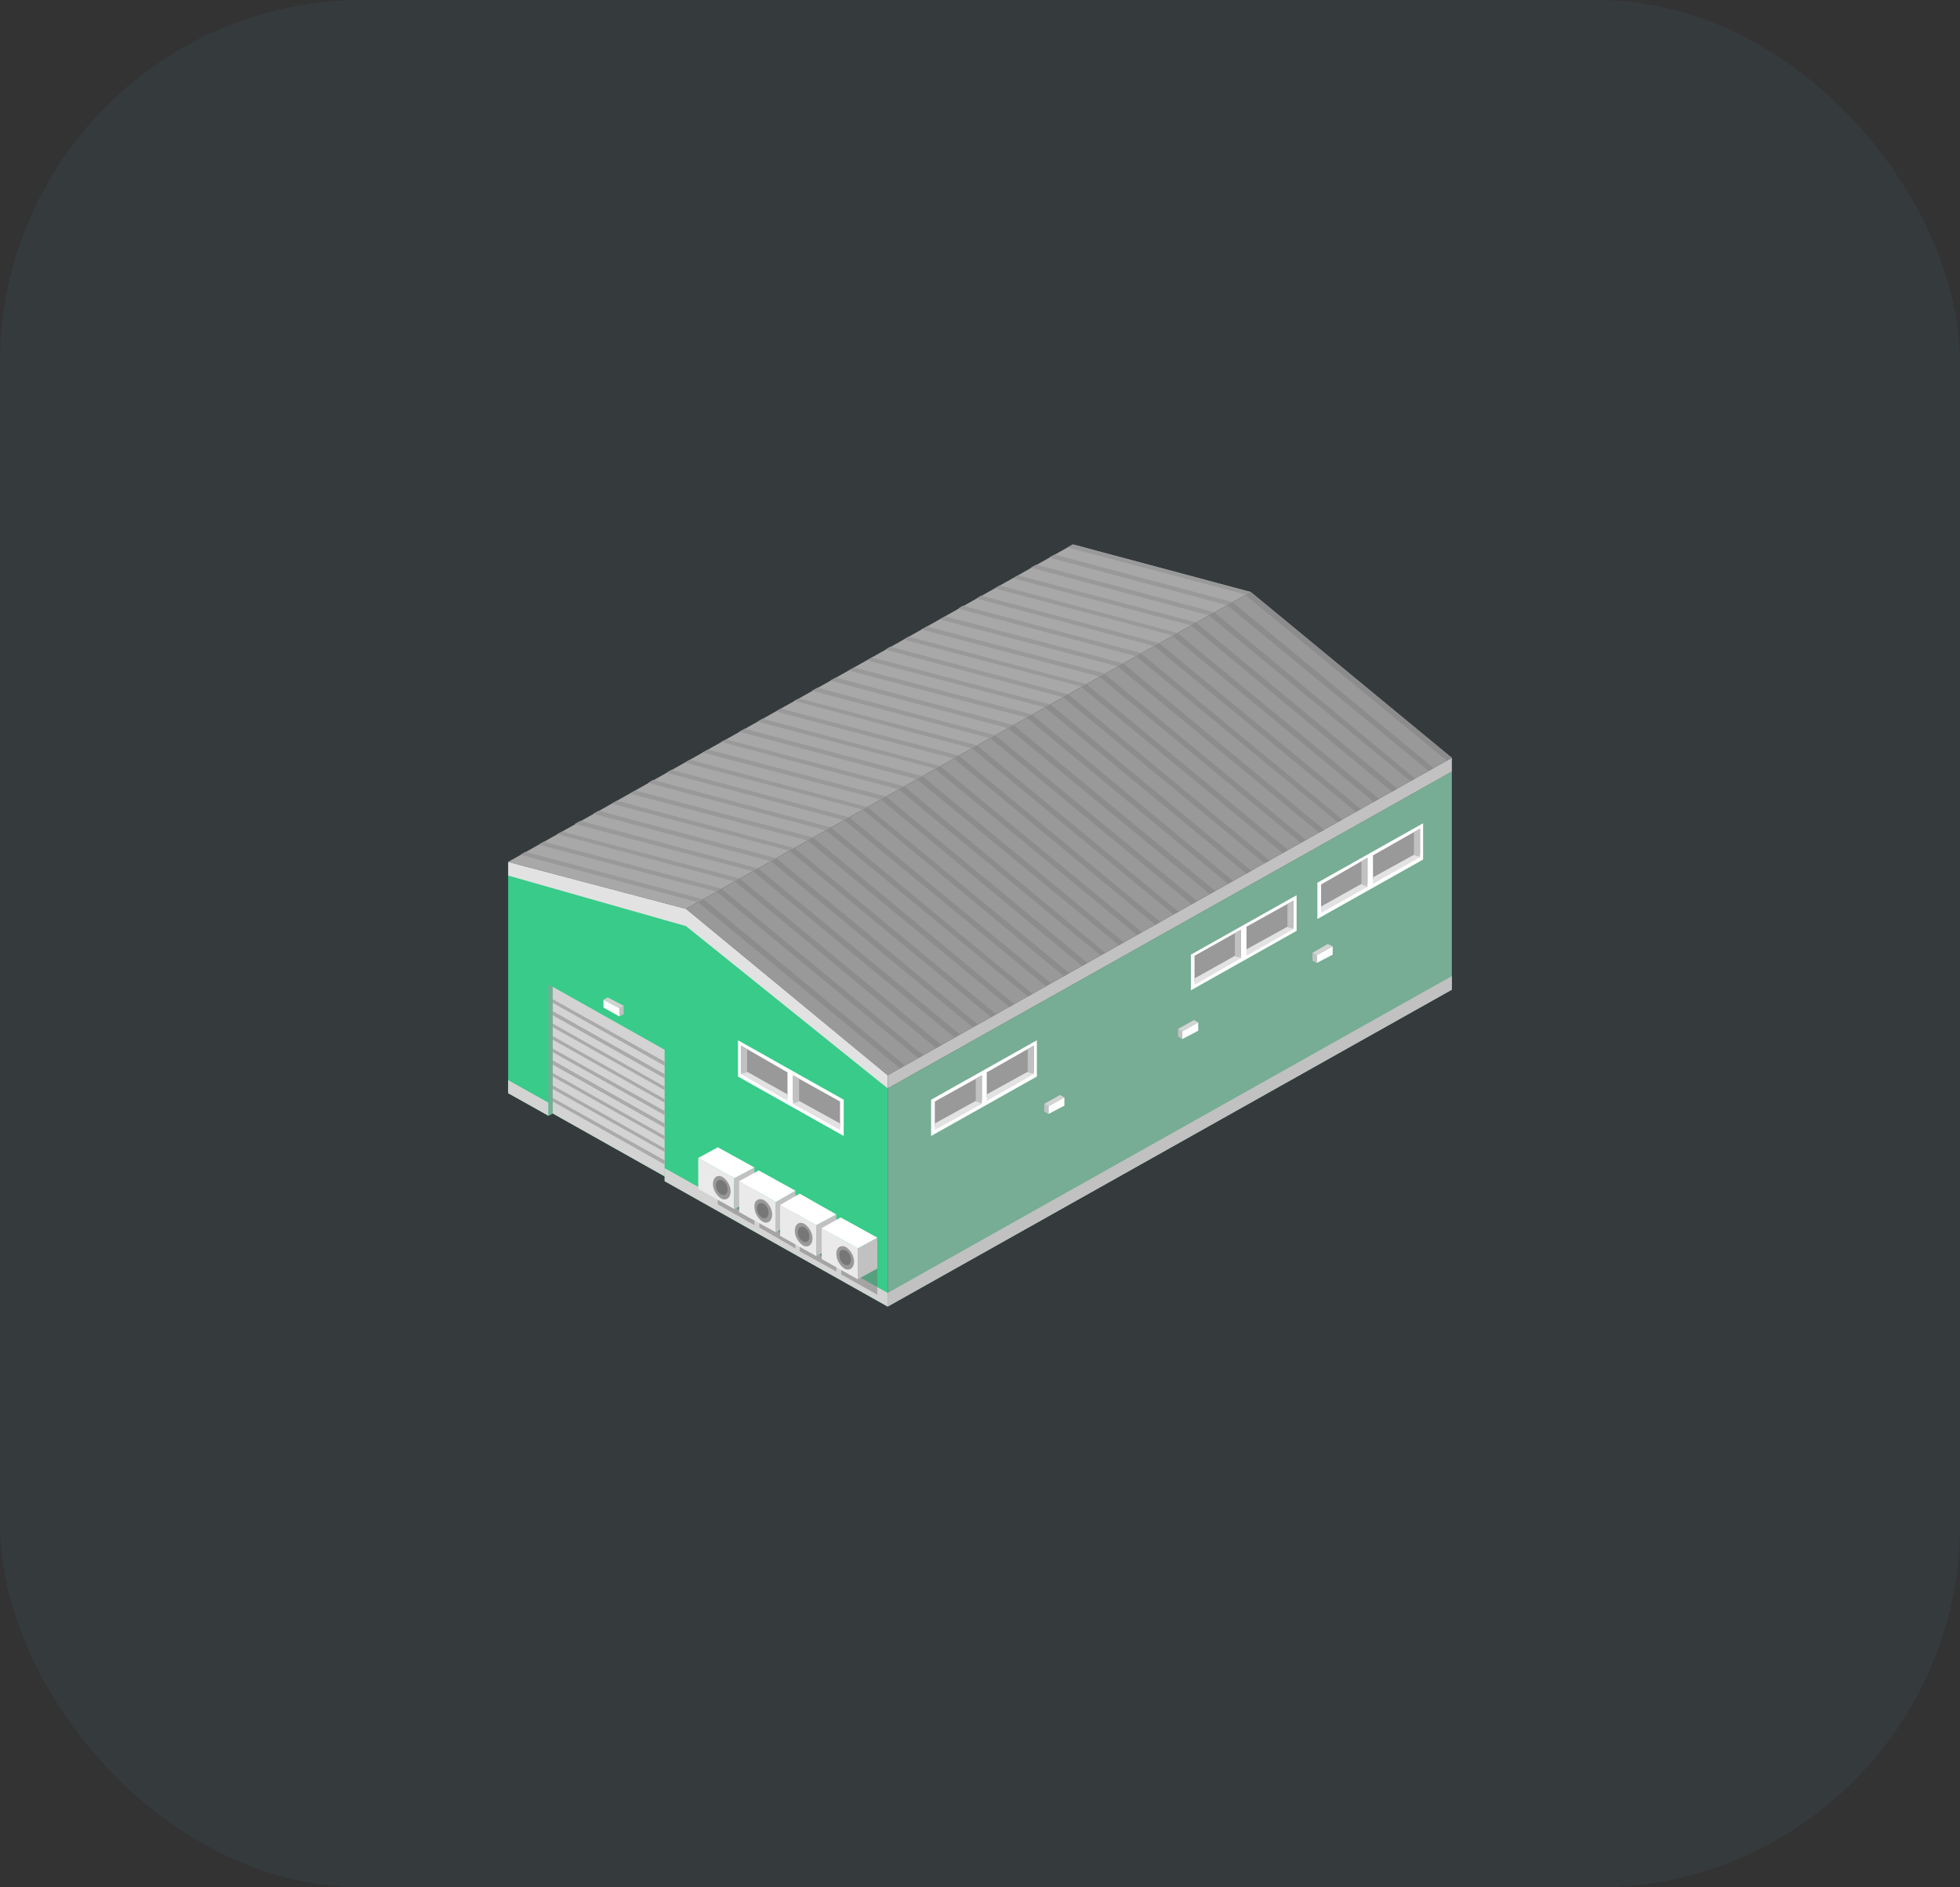 <svg width="54" height="52" viewBox="0 0 54 52" fill="none" xmlns="http://www.w3.org/2000/svg">
<rect x="0" y="0" width="54" height="52" fill="#333333" stroke="none"/>
<rect width="54" height="52" rx="10" fill="#4D879A" fill-opacity="0.1"/>
<g clip-path="url(#clip0_3278_11179)">
<path d="M40 21.257L24.457 29.988V36L40 27.269V21.257Z" fill="#76AD94"/>
<path d="M14 24.108V30.12L15.111 30.742L15.229 30.677L18.311 32.413V32.544L24.457 36V29.989L18.85 25.091L14 24.108Z" fill="#38CB89"/>
<path d="M14 23.747L18.9 25.041L34.46 16.311L29.56 15L14 23.747Z" fill="#A8A8A8"/>
<path d="M18.9 25.041L34.46 16.311L40 20.881L24.457 29.628L18.9 25.041Z" fill="#999999"/>
<path d="M14 23.748V24.124L18.9 25.517L24.457 29.989V29.628L18.9 25.042L14 23.748Z" fill="#E2E2E2"/>
<path d="M40 20.881L24.457 29.628V29.988L40 21.258V20.881Z" fill="#C1C1C1"/>
<path d="M19.237 24.861L14.337 23.551L14.472 23.469L19.372 24.779L19.237 24.861Z" fill="#999999"/>
<path d="M19.742 24.566L14.842 23.272L14.976 23.19L19.877 24.485L19.742 24.566Z" fill="#999999"/>
<path d="M20.248 24.288L15.348 22.978L15.482 22.912L20.383 24.206L20.248 24.288Z" fill="#999999"/>
<path d="M20.753 24.009L15.836 22.699L15.988 22.617L20.888 23.928L20.753 24.009Z" fill="#999999"/>
<path d="M21.241 23.731L16.341 22.42L16.492 22.338L21.393 23.649L21.241 23.731Z" fill="#999999"/>
<path d="M21.746 23.436L16.846 22.142L16.997 22.06L21.898 23.37L21.746 23.436Z" fill="#999999"/>
<path d="M22.252 23.158L17.352 21.864L17.503 21.782L22.403 23.076L22.252 23.158Z" fill="#999999"/>
<path d="M22.757 22.879L17.856 21.569L17.991 21.487L22.891 22.797L22.757 22.879Z" fill="#999999"/>
<path d="M23.262 22.601L18.361 21.29L18.496 21.209L23.396 22.519L23.262 22.601Z" fill="#999999"/>
<path d="M23.767 22.306L18.866 21.012L19.001 20.93L23.901 22.24L23.767 22.306Z" fill="#999999"/>
<path d="M24.256 22.027L19.355 20.733L19.507 20.651L24.407 21.945L24.256 22.027Z" fill="#999999"/>
<path d="M24.761 21.749L19.86 20.439L20.012 20.373L24.912 21.667L24.761 21.749Z" fill="#999999"/>
<path d="M25.265 21.471L20.365 20.16L20.517 20.078L25.417 21.389L25.265 21.471Z" fill="#999999"/>
<path d="M25.77 21.176L20.87 19.882L21.005 19.8L25.905 21.11L25.77 21.176Z" fill="#999999"/>
<path d="M26.276 20.898L21.376 19.603L21.511 19.521L26.411 20.816L26.276 20.898Z" fill="#999999"/>
<path d="M26.781 20.619L21.881 19.308L22.016 19.243L26.916 20.537L26.781 20.619Z" fill="#999999"/>
<path d="M27.286 20.34L22.369 19.03L22.521 18.948L27.421 20.258L27.286 20.34Z" fill="#999999"/>
<path d="M27.774 20.062L22.874 18.751L23.026 18.669L27.926 19.98L27.774 20.062Z" fill="#999999"/>
<path d="M28.28 19.767L23.38 18.473L23.531 18.391L28.432 19.685L28.28 19.767Z" fill="#999999"/>
<path d="M28.785 19.488L23.885 18.194L24.02 18.112L28.92 19.406L28.785 19.488Z" fill="#999999"/>
<path d="M29.29 19.21L24.39 17.899L24.524 17.817L29.425 19.128L29.29 19.21Z" fill="#999999"/>
<path d="M29.795 18.915L24.895 17.621L25.029 17.539L29.93 18.849L29.795 18.915Z" fill="#999999"/>
<path d="M30.283 18.637L25.383 17.343L25.534 17.261L30.435 18.555L30.283 18.637Z" fill="#999999"/>
<path d="M30.789 18.358L25.889 17.064L26.04 16.982L30.941 18.276L30.789 18.358Z" fill="#999999"/>
<path d="M31.294 18.079L26.394 16.769L26.528 16.687L31.445 17.997L31.294 18.079Z" fill="#999999"/>
<path d="M31.799 17.801L26.898 16.491L27.033 16.409L31.933 17.719L31.799 17.801Z" fill="#999999"/>
<path d="M32.305 17.506L27.404 16.212L27.539 16.13L32.439 17.441L32.305 17.506Z" fill="#999999"/>
<path d="M32.809 17.228L27.909 15.934L28.044 15.852L32.944 17.146L32.809 17.228Z" fill="#999999"/>
<path d="M33.298 16.95L28.398 15.639L28.549 15.557L33.449 16.868L33.298 16.95Z" fill="#999999"/>
<path d="M33.803 16.671L28.902 15.361L29.054 15.279L33.954 16.589L33.803 16.671Z" fill="#999999"/>
<path d="M34.307 16.376L29.407 15.082L29.559 15L34.459 16.311L34.307 16.376Z" fill="#999999"/>
<path d="M19.237 24.862L24.794 29.432L24.929 29.35L19.389 24.78L19.237 24.862Z" fill="#8C8C8C"/>
<path d="M19.742 24.567L25.299 29.153L25.434 29.071L19.877 24.485L19.742 24.567Z" fill="#8C8C8C"/>
<path d="M20.248 24.288L25.788 28.875L25.94 28.793L20.383 24.206L20.248 24.288Z" fill="#8C8C8C"/>
<path d="M20.753 24.01L26.293 28.58L26.445 28.498L20.888 23.928L20.753 24.01Z" fill="#8C8C8C"/>
<path d="M21.241 23.731L26.798 28.302L26.933 28.22L21.393 23.649L21.241 23.731Z" fill="#8C8C8C"/>
<path d="M21.746 23.437L27.303 28.023L27.438 27.941L21.898 23.371L21.746 23.437Z" fill="#8C8C8C"/>
<path d="M22.252 23.158L27.809 27.745L27.944 27.663L22.404 23.076L22.252 23.158Z" fill="#8C8C8C"/>
<path d="M22.757 22.88L28.314 27.45L28.448 27.384L22.892 22.798L22.757 22.88Z" fill="#8C8C8C"/>
<path d="M23.262 22.601L28.819 27.172L28.953 27.09L23.396 22.52L23.262 22.601Z" fill="#8C8C8C"/>
<path d="M23.768 22.306L29.308 26.893L29.459 26.811L23.902 22.241L23.768 22.306Z" fill="#8C8C8C"/>
<path d="M24.273 22.028L29.813 26.614L29.964 26.532L24.407 21.946L24.273 22.028Z" fill="#8C8C8C"/>
<path d="M24.761 21.749L30.318 26.32L30.453 26.254L24.912 21.668L24.761 21.749Z" fill="#8C8C8C"/>
<path d="M25.266 21.471L30.823 26.041L30.957 25.959L25.417 21.389L25.266 21.471Z" fill="#8C8C8C"/>
<path d="M25.771 21.192L31.328 25.762L31.463 25.681L25.906 21.11L25.771 21.192Z" fill="#8C8C8C"/>
<path d="M26.276 20.897L31.833 25.484L31.968 25.402L26.411 20.815L26.276 20.897Z" fill="#8C8C8C"/>
<path d="M26.781 20.619L32.321 25.189L32.473 25.124L26.916 20.537L26.781 20.619Z" fill="#8C8C8C"/>
<path d="M27.286 20.341L32.826 24.911L32.978 24.829L27.421 20.259L27.286 20.341Z" fill="#8C8C8C"/>
<path d="M27.775 20.062L33.332 24.633L33.484 24.551L27.927 19.98L27.775 20.062Z" fill="#8C8C8C"/>
<path d="M28.28 19.767L33.837 24.354L33.972 24.272L28.432 19.686L28.28 19.767Z" fill="#8C8C8C"/>
<path d="M28.785 19.489L34.342 24.075L34.477 23.993L28.937 19.407L28.785 19.489Z" fill="#8C8C8C"/>
<path d="M29.291 19.21L34.831 23.78L34.983 23.715L29.426 19.128L29.291 19.21Z" fill="#8C8C8C"/>
<path d="M29.796 18.931L35.336 23.502L35.488 23.42L29.931 18.85L29.796 18.931Z" fill="#8C8C8C"/>
<path d="M30.284 18.637L35.841 23.223L35.976 23.142L30.436 18.571L30.284 18.637Z" fill="#8C8C8C"/>
<path d="M30.79 18.358L36.347 22.945L36.482 22.863L30.942 18.276L30.79 18.358Z" fill="#8C8C8C"/>
<path d="M31.295 18.079L36.852 22.65L36.987 22.584L31.43 17.998L31.295 18.079Z" fill="#8C8C8C"/>
<path d="M31.8 17.801L37.357 22.371L37.492 22.289L31.934 17.719L31.8 17.801Z" fill="#8C8C8C"/>
<path d="M32.306 17.523L37.846 22.093L37.997 22.011L32.44 17.441L32.306 17.523Z" fill="#8C8C8C"/>
<path d="M32.81 17.228L38.351 21.814L38.502 21.733L32.945 17.146L32.81 17.228Z" fill="#8C8C8C"/>
<path d="M33.299 16.95L38.856 21.52L38.99 21.454L33.45 16.868L33.299 16.95Z" fill="#8C8C8C"/>
<path d="M33.804 16.671L39.361 21.241L39.495 21.159L33.955 16.589L33.804 16.671Z" fill="#8C8C8C"/>
<path d="M34.31 16.392L39.867 20.963L40.001 20.881L34.461 16.311L34.31 16.392Z" fill="#8C8C8C"/>
<path d="M40 26.893L24.457 35.623V36L40 27.269V26.893Z" fill="#C1C1C1"/>
<path d="M18.311 32.184V32.544L24.457 36V35.623L18.311 32.184Z" fill="#D3D3D3"/>
<path d="M15.111 30.382L14 29.759V30.12L15.111 30.742V30.382Z" fill="#D3D3D3"/>
<path opacity="0.5" d="M19.776 32.347V33.183L20.787 33.756V32.904L19.776 32.347Z" fill="#777777"/>
<path d="M19.237 31.905V32.757L20.231 33.313V32.462L19.237 31.905Z" fill="#EAEAEA"/>
<path d="M20.23 32.462V33.314L20.786 33.019V32.167L20.23 32.462Z" fill="#C1C1C1"/>
<path d="M19.237 31.905L20.231 32.462L20.787 32.167L19.776 31.61L19.237 31.905Z" fill="white"/>
<path d="M19.642 32.626C19.642 32.789 19.759 32.969 19.894 33.035C20.029 33.084 20.13 32.986 20.13 32.822C20.13 32.658 20.012 32.478 19.877 32.413C19.743 32.364 19.642 32.462 19.642 32.626Z" fill="#999999"/>
<path d="M19.726 32.658C19.726 32.773 19.793 32.888 19.894 32.92C19.978 32.953 20.046 32.888 20.046 32.773C20.046 32.658 19.978 32.544 19.877 32.511C19.793 32.495 19.726 32.544 19.726 32.658Z" fill="#777777"/>
<path opacity="0.5" d="M20.921 32.986V33.822L21.914 34.395V33.543L20.921 32.986Z" fill="#777777"/>
<path d="M20.365 32.544V33.396L21.376 33.953V33.117L20.365 32.544Z" fill="#EAEAEA"/>
<path d="M21.376 33.117V33.952L21.915 33.657V32.806L21.376 33.117Z" fill="#C1C1C1"/>
<path d="M20.365 32.544L21.376 33.117L21.915 32.806L20.904 32.249L20.365 32.544Z" fill="white"/>
<path d="M20.786 33.265C20.786 33.428 20.904 33.609 21.039 33.674C21.173 33.723 21.274 33.625 21.274 33.461C21.274 33.297 21.157 33.117 21.022 33.052C20.87 33.003 20.769 33.101 20.786 33.265Z" fill="#999999"/>
<path d="M20.854 33.297C20.854 33.412 20.921 33.527 21.022 33.56C21.106 33.592 21.174 33.527 21.174 33.412C21.174 33.297 21.106 33.183 21.005 33.15C20.921 33.134 20.854 33.183 20.854 33.297Z" fill="#777777"/>
<path opacity="0.5" d="M22.032 33.624V34.476L23.043 35.033V34.181L22.032 33.624Z" fill="#777777"/>
<path d="M21.493 33.199V34.05L22.487 34.608V33.756L21.493 33.199Z" fill="#EAEAEA"/>
<path d="M22.486 33.756V34.608L23.042 34.313V33.461L22.486 33.756Z" fill="#C1C1C1"/>
<path d="M21.493 33.199L22.487 33.756L23.042 33.461L22.032 32.888L21.493 33.199Z" fill="white"/>
<path d="M21.898 33.919C21.898 34.083 22.015 34.263 22.15 34.329C22.285 34.378 22.386 34.28 22.386 34.116C22.386 33.952 22.268 33.772 22.133 33.706C21.998 33.657 21.898 33.739 21.898 33.919Z" fill="#999999"/>
<path d="M21.981 33.952C21.981 34.067 22.049 34.182 22.15 34.214C22.234 34.247 22.301 34.182 22.301 34.067C22.301 33.952 22.234 33.838 22.133 33.805C22.049 33.772 21.981 33.838 21.981 33.952Z" fill="#777777"/>
<path opacity="0.5" d="M23.178 34.264V35.115L24.171 35.672V34.837L23.178 34.264Z" fill="#777777"/>
<path d="M22.639 33.838V34.69L23.632 35.247V34.395L22.639 33.838Z" fill="#EAEAEA"/>
<path d="M23.632 34.395V35.246L24.171 34.951V34.1L23.632 34.395Z" fill="#C1C1C1"/>
<path d="M22.639 33.838L23.632 34.395L24.171 34.1L23.161 33.543L22.639 33.838Z" fill="white"/>
<path d="M23.043 34.559C23.043 34.722 23.16 34.903 23.295 34.968C23.43 35.017 23.531 34.919 23.531 34.755C23.531 34.591 23.413 34.411 23.278 34.346C23.144 34.297 23.026 34.395 23.043 34.559Z" fill="#999999"/>
<path d="M23.127 34.591C23.127 34.706 23.194 34.821 23.295 34.853C23.379 34.886 23.447 34.821 23.447 34.706C23.447 34.591 23.379 34.477 23.278 34.444C23.177 34.411 23.11 34.477 23.127 34.591Z" fill="#777777"/>
<path d="M23.245 30.3L20.332 28.662V29.661L23.245 31.299V30.3Z" fill="white"/>
<path d="M21.696 29.546L20.416 28.809V29.513L21.696 30.234V29.546Z" fill="#999999"/>
<path d="M21.696 30.152L20.584 29.53L20.416 29.595L21.696 30.332V30.152Z" fill="#E2E2E2"/>
<path d="M20.584 28.907L20.416 28.809V29.595L20.584 29.53V28.907Z" fill="#C1C1C1"/>
<path d="M23.144 30.349L21.848 29.628V30.316L23.144 31.037V30.349Z" fill="#999999"/>
<path d="M23.144 30.954L22.016 30.332L21.848 30.414L23.144 31.135V30.954Z" fill="#E2E2E2"/>
<path d="M22.016 29.71L21.848 29.628V30.414L22.016 30.332V29.71Z" fill="#C1C1C1"/>
<path d="M25.653 30.3L28.567 28.662V29.661L25.653 31.299V30.3Z" fill="white"/>
<path d="M27.186 29.546L28.482 28.809V29.513L27.186 30.234V29.546Z" fill="#999999"/>
<path d="M27.186 30.152L28.314 29.53L28.482 29.595L27.186 30.332V30.152Z" fill="#E2E2E2"/>
<path d="M28.314 28.907L28.482 28.809V29.595L28.314 29.53V28.907Z" fill="#C1C1C1"/>
<path d="M25.755 30.349L27.052 29.628V30.316L25.755 31.037V30.349Z" fill="#999999"/>
<path d="M25.755 30.954L26.883 30.332L27.052 30.414L25.755 31.135V30.954Z" fill="#E2E2E2"/>
<path d="M26.883 29.71L27.051 29.628V30.414L26.883 30.332V29.71Z" fill="#C1C1C1"/>
<path d="M36.295 24.321L39.208 22.683V23.682L36.295 25.32V24.321Z" fill="white"/>
<path d="M37.827 23.567L39.124 22.83V23.534L37.827 24.255V23.567Z" fill="#999999"/>
<path d="M37.827 24.173L38.955 23.551L39.124 23.616L37.827 24.353V24.173Z" fill="#E2E2E2"/>
<path d="M38.955 22.928L39.123 22.83V23.616L38.955 23.551V22.928Z" fill="#C1C1C1"/>
<path d="M36.397 24.37L37.676 23.633V24.337L36.397 25.058V24.37Z" fill="#999999"/>
<path d="M36.397 24.976L37.508 24.354L37.676 24.435L36.397 25.156V24.976Z" fill="#E2E2E2"/>
<path d="M37.508 23.731L37.676 23.633V24.436L37.508 24.354V23.731Z" fill="#C1C1C1"/>
<path d="M32.81 26.303L35.723 24.665V25.647L32.81 27.285V26.303Z" fill="white"/>
<path d="M34.342 25.533L35.638 24.812V25.516L34.342 26.237V25.533Z" fill="#999999"/>
<path d="M34.342 26.155L35.47 25.533L35.638 25.598L34.342 26.335V26.155Z" fill="#E2E2E2"/>
<path d="M35.47 24.91L35.638 24.812V25.598L35.47 25.533V24.91Z" fill="#C1C1C1"/>
<path d="M32.91 26.335L34.19 25.615V26.319L32.91 27.04V26.335Z" fill="#999999"/>
<path d="M32.91 26.958L34.022 26.335L34.19 26.401L32.91 27.138V26.958Z" fill="#E2E2E2"/>
<path d="M34.022 25.713L34.19 25.615V26.401L34.022 26.335V25.713Z" fill="#C1C1C1"/>
<path d="M15.195 30.66L18.311 32.412V28.923L15.195 27.17V30.66Z" fill="#D3D3D3"/>
<path d="M15.111 27.122V30.742L15.229 30.676V27.187L15.111 27.122Z" fill="#76AD94"/>
<path d="M15.229 28.203V28.301L18.311 30.037V29.939L15.229 28.203Z" fill="#AAAAAA"/>
<path d="M15.229 28.547V28.645L18.311 30.381V30.283L15.229 28.547Z" fill="#AAAAAA"/>
<path d="M15.229 28.891V28.989L18.311 30.725V30.611L15.229 28.891Z" fill="#AAAAAA"/>
<path d="M15.229 27.531V27.63L18.311 29.366V29.251L15.229 27.531Z" fill="#AAAAAA"/>
<path d="M15.229 27.859V27.974L18.311 29.71V29.595L15.229 27.859Z" fill="#AAAAAA"/>
<path d="M15.229 29.218V29.333L18.311 31.069V30.955L15.229 29.218Z" fill="#AAAAAA"/>
<path d="M15.229 29.562V29.661L18.311 31.397V31.299L15.229 29.562Z" fill="#AAAAAA"/>
<path d="M15.229 29.906V30.005L18.311 31.741V31.643L15.229 29.906Z" fill="#AAAAAA"/>
<path d="M15.229 30.25V30.349L18.311 32.085V31.971L15.229 30.25Z" fill="#AAAAAA"/>
<path d="M17.065 28.006L16.627 27.76V27.547L17.065 27.777V28.006Z" fill="white"/>
<path d="M17.064 28.006L17.182 27.94V27.711L17.064 27.776V28.006Z" fill="#C1C1C1"/>
<path d="M16.627 27.547L17.065 27.777L17.183 27.711L16.745 27.482L16.627 27.547Z" fill="#D3D3D3"/>
<path d="M28.887 30.692L29.325 30.463V30.234L28.887 30.48V30.692Z" fill="white"/>
<path d="M28.886 30.692L28.769 30.627V30.414L28.886 30.48V30.692Z" fill="#C1C1C1"/>
<path d="M29.324 30.234L28.886 30.48L28.769 30.414L29.206 30.169L29.324 30.234Z" fill="#D3D3D3"/>
<path d="M32.574 28.629L33.012 28.399V28.17L32.574 28.416V28.629Z" fill="white"/>
<path d="M32.574 28.629L32.456 28.563V28.35L32.574 28.416V28.629Z" fill="#C1C1C1"/>
<path d="M33.012 28.17L32.574 28.416L32.456 28.35L32.894 28.105L33.012 28.17Z" fill="#D3D3D3"/>
<path d="M36.278 26.532L36.716 26.303V26.073L36.278 26.319V26.532Z" fill="white"/>
<path d="M36.278 26.532L36.16 26.466V26.253L36.278 26.319V26.532Z" fill="#C1C1C1"/>
<path d="M36.716 26.073L36.278 26.319L36.16 26.253L36.581 26.008L36.716 26.073Z" fill="#D3D3D3"/>
</g>
<defs>
<clipPath id="clip0_3278_11179">
<rect width="26" height="21" fill="white" transform="translate(14 15)"/>
</clipPath>
</defs>
</svg>
